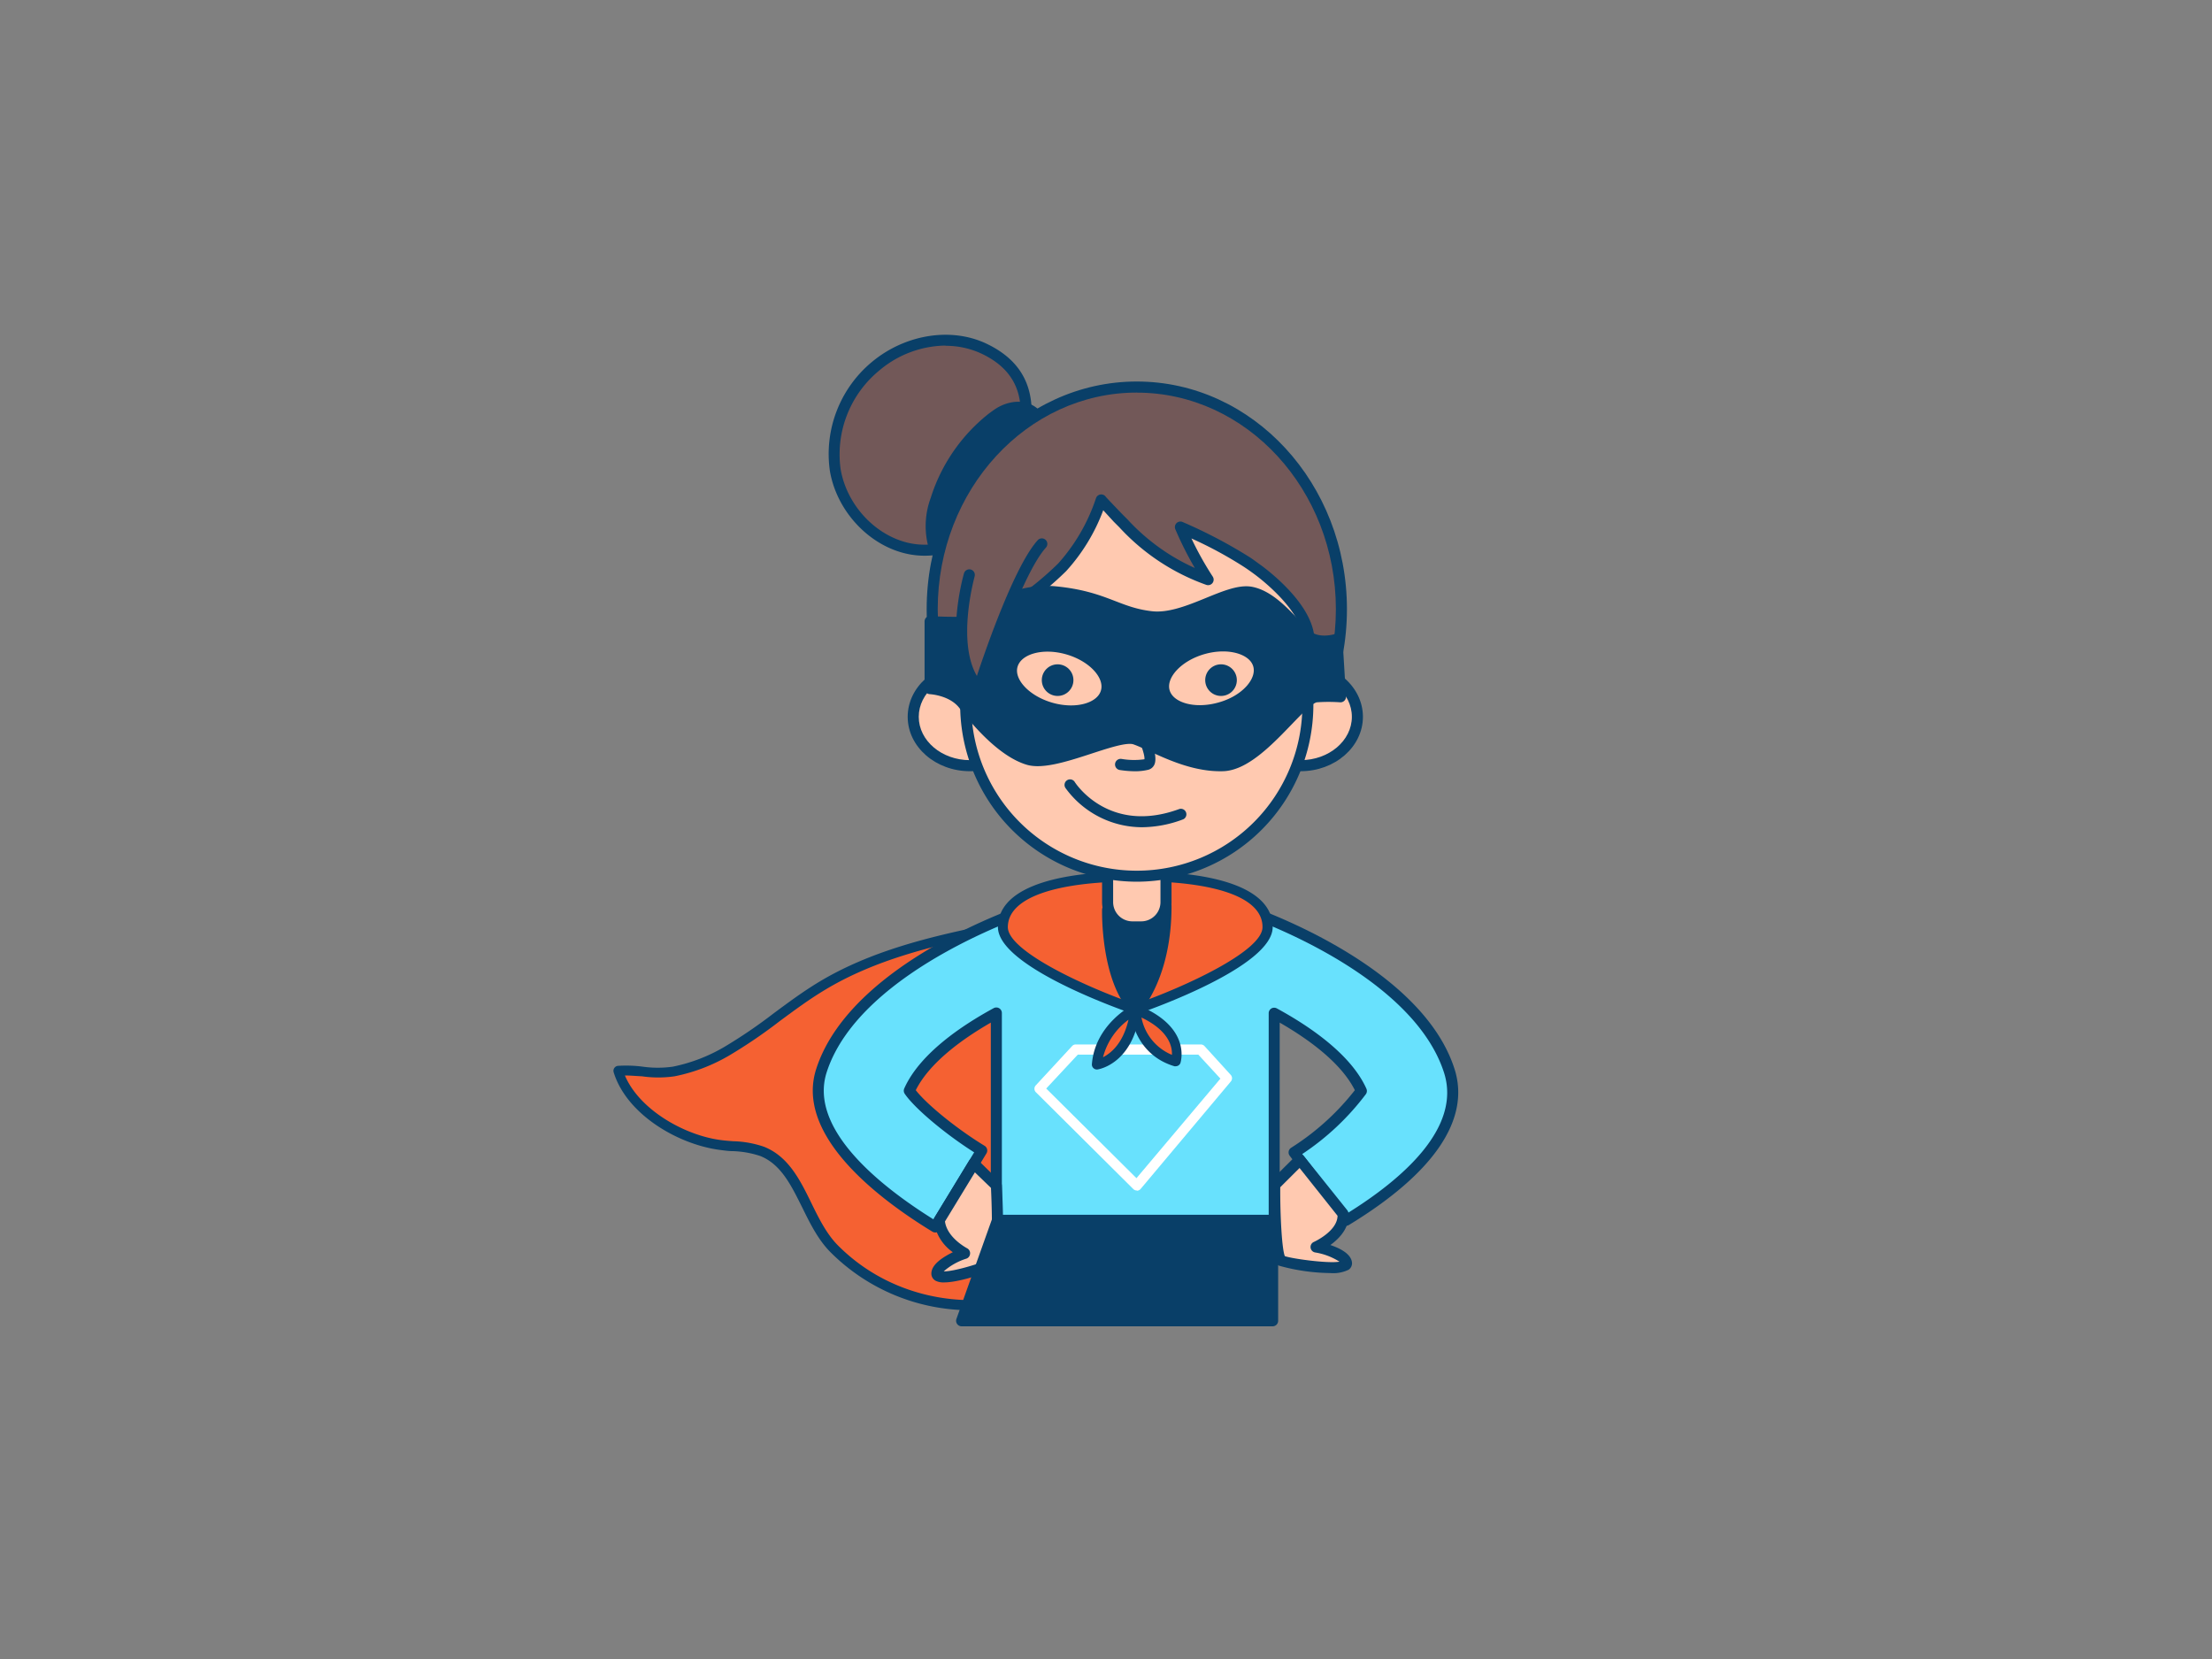 <svg xmlns="http://www.w3.org/2000/svg" viewBox="0 0 400 300"><rect x="0" y="0" width="400" height="300" fill="#808080" stroke="none"/><g id="_143_super_woman_outline" data-name="#143_super_woman_outline"><path d="M130.5,207.09c2.45.28,5,.21,7.3,1.12,6.89,2.74,7.77,12.27,13,17.56,10.45,10.61,26.41,12.86,39.95,7.24,6.75-2.8,10.69-7.23,15-12.9,4.54-6,4.57-12.92,4.39-20.3-.14-6-.34-12-2.15-17.69s-5.5-11-10.92-13.5c-6-2.72-12.91-1.6-19.33-.27-10.16,2.11-20.42,4.69-29.31,10.06-5.89,3.56-11,8.28-17,11.69a30.72,30.72,0,0,1-9.64,3.69c-3.46.63-6.79-.46-10-.15C114,201,123.26,206.24,130.5,207.09Z" fill="#f56132"/><path d="M175.8,236.93a35.78,35.78,0,0,1-25.66-10.53c-2.22-2.25-3.67-5.2-5.07-8.05-2-4-3.83-7.81-7.6-9.31a17.39,17.39,0,0,0-5-.88c-.68,0-1.36-.1-2-.18h0c-7.74-.91-17.15-6.42-19.5-14.08a.9.9,0,0,1,.77-1.16,23.39,23.39,0,0,1,4.51.15,19.53,19.53,0,0,0,5.4,0,30.21,30.21,0,0,0,9.36-3.59,91.58,91.58,0,0,0,8.95-6.1c2.58-1.91,5.24-3.88,8.05-5.58,9.35-5.66,20.18-8.21,29.59-10.17,6.66-1.38,13.69-2.5,19.88.33,5.14,2.35,9.3,7.47,11.4,14,1.91,6,2.06,12.33,2.2,17.94.19,8.14,0,14.85-4.58,20.86-4,5.24-8.13,10.19-15.35,13.19A39.75,39.75,0,0,1,175.8,236.93ZM113,194.48c2.67,6.3,11,10.94,17.59,11.71h0c.65.08,1.31.13,2,.18a18.54,18.54,0,0,1,5.57,1c4.41,1.75,6.52,6,8.56,10.18,1.33,2.72,2.72,5.53,4.73,7.58,9.87,10,25.16,12.78,39,7,6.82-2.83,10.65-7.38,14.61-12.61,4.2-5.56,4.4-11.95,4.21-19.74-.13-5.49-.28-11.71-2.11-17.43-2-6.1-5.76-10.83-10.44-13-5.7-2.61-12.39-1.53-18.77-.21-9.26,1.92-19.91,4.44-29,10-2.73,1.65-5.36,3.6-7.91,5.48a91,91,0,0,1-9.13,6.22,31.77,31.77,0,0,1-9.93,3.79,20.76,20.76,0,0,1-5.89,0C115,194.58,114,194.48,113,194.48Z" fill="#093f68"/><path d="M177.94,63.05c-6.33-3-14.27-1.32-19.64,3.18a20.62,20.62,0,0,0-7.25,18.7c1.14,6.91,6.68,13,13.56,14.32s14.53-2.67,17-9.23C185,80.79,190,68.75,177.94,63.05Z" fill="#725858"/><path d="M167.23,100.49a14.77,14.77,0,0,1-2.81-.26c-7.09-1.34-13.13-7.71-14.36-15.13a21.63,21.63,0,0,1,7.6-19.64c6-5,14.31-6.35,20.71-3.32h0c12.5,5.92,7.86,18.31,4.47,27.37l-.32.86C180.29,96.36,173.8,100.49,167.23,100.49Zm3.72-38A18.9,18.9,0,0,0,159,67,19.62,19.62,0,0,0,152,84.77c1.1,6.63,6.47,12.3,12.76,13.5,6.52,1.23,13.63-2.63,15.86-8.6l.32-.87c3.46-9.24,7.38-19.72-3.45-24.85h0A15.32,15.32,0,0,0,171,62.53Z" fill="#093f68"/><path d="M179.32,75.64a30.27,30.27,0,0,0-10,14.64,13.94,13.94,0,0,0-.58,7.66,4.19,4.19,0,0,0,1.76,2.67c1.77,1,4-.26,5.43-1.68,4.86-4.72,9.67-11.22,11.65-17.75.59-2,1.28-5-.54-6.54s-4.74-1.07-6.59.21C180,75.1,179.67,75.36,179.32,75.64Z" fill="#093f68"/><path d="M171.85,102a3.89,3.89,0,0,1-1.89-.49,5.1,5.1,0,0,1-2.24-3.29,14.72,14.72,0,0,1,.59-8.21,31.47,31.47,0,0,1,10.4-15.14h0c.37-.28.74-.55,1.12-.81,2.19-1.52,5.46-2.15,7.81-.15s1.55,5.25.84,7.59c-1.79,6-6.13,12.57-11.91,18.18A7.1,7.1,0,0,1,171.85,102Zm8.08-25.54a29.31,29.31,0,0,0-9.71,14.15,12.77,12.77,0,0,0-.56,7.1,3.29,3.29,0,0,0,1.28,2.06c1.24.7,3-.33,4.24-1.53,5.54-5.37,9.69-11.69,11.39-17.32.86-2.83.78-4.62-.23-5.49-1.53-1.3-3.86-.77-5.38.27l-1,.76Z" fill="#093f68"/><path d="M262.06,193.6c-6.38-19.81-40.12-30.47-41.55-30.47H190.09c-1.43,0-35.17,10.66-41.55,30.47-3.69,11.45,11.31,22.62,20.58,28.27l8.41-13.82c-5.49-3.34-11.37-8.24-13.09-10.81,2.55-5.67,9.4-10.58,15.73-14V221h50.25V183.22c6.34,3.44,13.19,8.34,15.74,14A45.51,45.51,0,0,1,234,208.38l9.37,12.29C252.66,215,265.74,205.05,262.06,193.6Z" fill="#68e1fd"/><path d="M169.12,222.87a1,1,0,0,1-.52-.15c-9.52-5.8-24.91-17.33-21-29.43,6.54-20.31,40.83-31.16,42.5-31.16h30.42c1.67,0,36,10.85,42.5,31.16h0c2.92,9.09-3.68,18.85-19.1,28.23a1,1,0,0,1-1.31-.24L233.22,209a1,1,0,0,1,.28-1.46A45.34,45.34,0,0,0,245,197.14c-2.51-5-8.47-9.28-13.59-12.22v36a1,1,0,0,1-1,1H180.17a1,1,0,0,1-1-1v-36c-5.11,2.94-11.06,7.21-13.57,12.22,2,2.59,7.5,7.05,12.45,10.06a1,1,0,0,1,.33,1.37L170,222.39a1,1,0,0,1-.85.48Zm51.34-58.74H190.09c-2.15.24-34.52,10.9-40.6,29.77-3.37,10.47,10.25,20.95,19.3,26.59l7.37-12.11c-5.29-3.35-10.8-8-12.55-10.58a1,1,0,0,1-.08-1c2.79-6.24,10.33-11.33,16.17-14.5a1,1,0,0,1,1.47.88V220h48.25V183.22a1,1,0,0,1,.49-.86,1,1,0,0,1,1,0c5.83,3.17,13.37,8.26,16.17,14.49a1,1,0,0,1-.08,1,46.55,46.55,0,0,1-11.52,10.84l8.17,10.7c9.93-6.17,20.68-15.46,17.47-25.44C255,175,222.66,164.37,220.46,164.13Z" fill="#093f68"/><path d="M205.57,215.28a.92.92,0,0,1-.63-.26L187.31,197.5a.89.89,0,0,1,0-1.24l6.56-7.1a.88.88,0,0,1,.66-.29h22.62a.92.92,0,0,1,.66.29l4.76,5.23a.9.9,0,0,1,0,1.18L206.26,215a.91.91,0,0,1-.65.32Zm-16.38-18.44,16.32,16.21,15.18-18-4-4.34H194.9Z" fill="#fff"/><path d="M229.24,167.61c0,6.64-23.94,14.88-23.94,14.88s-24-8.24-24-14.88,10.72-9.17,24-9.17S229.24,161,229.24,167.61Z" fill="#f56132"/><path d="M205.3,183.39a.71.71,0,0,1-.29,0c-2.52-.86-24.55-8.65-24.55-15.73,0-6.49,8.82-10.07,24.84-10.07s24.84,3.58,24.84,10.07c0,7.08-22,14.87-24.55,15.73A.71.71,0,0,1,205.3,183.39Zm0-24c-14.65,0-23.05,3-23.05,8.27,0,4.33,14,10.79,23.05,13.93,9-3.14,23-9.6,23-13.93C228.35,162.35,220,159.34,205.3,159.34Z" fill="#093f68"/><path d="M200.29,164.54s-.28,12.46,5,18c0,0,5.55-5.71,5.55-18.64Z" fill="#093f68"/><path d="M205.3,183.49a1,1,0,0,1-.72-.3c-5.51-5.73-5.3-18.14-5.29-18.67a1,1,0,0,1,.94-1l10.56-.68a1,1,0,0,1,1.06,1c0,13.18-5.6,19.09-5.83,19.34A1,1,0,0,1,205.3,183.49Zm-4-18c0,2.73.52,10.89,4,15.44,1.38-1.93,4.34-7.1,4.57-16Z" fill="#093f68"/><ellipse cx="205.57" cy="110.16" rx="36.99" ry="40.16" fill="#725858"/><path d="M205.57,151.32c-20.95,0-38-18.46-38-41.16s17-41.17,38-41.17,38,18.47,38,41.17S226.52,151.32,205.57,151.32Zm0-80.33c-19.84,0-36,17.57-36,39.17s16.15,39.16,36,39.16,36-17.57,36-39.16S225.42,71,205.57,71Z" fill="#093f68"/><path d="M200.29,157.05h10.56a0,0,0,0,1,0,0v6.08a4.48,4.48,0,0,1-4.48,4.48h-1.59a4.48,4.48,0,0,1-4.48-4.48v-6.08A0,0,0,0,1,200.29,157.05Z" fill="#ffc9b0"/><path d="M206.37,168.61h-1.6a5.49,5.49,0,0,1-5.48-5.48v-6.08a1,1,0,0,1,1-1h10.56a1,1,0,0,1,1,1v6.08A5.49,5.49,0,0,1,206.37,168.61Zm-5.08-10.56v5.08a3.48,3.48,0,0,0,3.48,3.48h1.6a3.48,3.48,0,0,0,3.48-3.48v-5.08Z" fill="#093f68"/><ellipse cx="175.39" cy="129.62" rx="10.26" ry="8.84" fill="#ffc9b0"/><path d="M175.4,139.46c-6.21,0-11.26-4.41-11.26-9.84s5.05-9.84,11.26-9.84,11.25,4.42,11.25,9.84S181.6,139.46,175.4,139.46Zm0-17.68c-5.11,0-9.26,3.52-9.26,7.84s4.15,7.84,9.26,7.84,9.25-3.51,9.25-7.84S180.5,121.78,175.4,121.78Z" fill="#093f68"/><ellipse cx="235.2" cy="129.62" rx="10.26" ry="8.84" fill="#ffc9b0"/><path d="M235.2,139.46c-6.21,0-11.26-4.41-11.26-9.84s5.05-9.84,11.26-9.84,11.26,4.42,11.26,9.84S241.41,139.46,235.2,139.46Zm0-17.68c-5.1,0-9.26,3.52-9.26,7.84s4.16,7.84,9.26,7.84,9.26-3.51,9.26-7.84S240.31,121.78,235.2,121.78Z" fill="#093f68"/><path d="M225.56,101.68a88.58,88.58,0,0,0-12.09-6.35,60.94,60.94,0,0,0,5,9.48,37.87,37.87,0,0,1-15.33-10.16c-.32-.34-4-4.18-4-4.24a34.88,34.88,0,0,1-7.06,12.18,57.68,57.68,0,0,1-8.47,6.85,15.72,15.72,0,0,1-6.52,3c-2.1.37-2.16,1.11-2.42,3.24-.47,3.91,0,7.86,0,11.79a30.94,30.94,0,0,0,61.88,0c0-4,.59-8.4.17-12.31-.5-4.67-5.68-9.48-9.16-12.11C226.88,102.59,226.22,102.13,225.56,101.68Z" fill="#ffc9b0"/><path d="M205.57,159.44a32,32,0,0,1-31.94-31.94c0-1.25,0-2.53-.09-3.77a52.84,52.84,0,0,1,.14-8.14c.27-2.21.44-3.61,3.24-4.1a14.83,14.83,0,0,0,6.12-2.86,56.17,56.17,0,0,0,8.32-6.74,33.4,33.4,0,0,0,6.84-11.83h0a1,1,0,0,1,1.28-.59.94.94,0,0,1,.49.38c.3.35,2.06,2.18,2.92,3.08l1,1a37.25,37.25,0,0,0,4.42,4.09,36.81,36.81,0,0,0,7.75,4.69,62.46,62.46,0,0,1-3.52-7,1,1,0,0,1,1.35-1.3,88.69,88.69,0,0,1,12.22,6.43h0c.7.47,1.38,1,2,1.43,2.68,2,9,7.33,9.55,12.8a50.36,50.36,0,0,1,0,8c-.08,1.55-.16,3-.16,4.46A32,32,0,0,1,205.57,159.44ZM199.5,92.27a33.9,33.9,0,0,1-6.7,11,59,59,0,0,1-8.61,7,16.94,16.94,0,0,1-6.93,3.2c-1.33.23-1.34.27-1.58,2.28a51.29,51.29,0,0,0-.14,7.92c0,1.26.09,2.55.09,3.84a29.94,29.94,0,0,0,59.88,0c0-1.49.08-3,.16-4.56a51.32,51.32,0,0,0,0-7.64c-.52-4.84-6.85-10-8.77-11.43-.61-.45-1.25-.91-1.92-1.35h0a72.35,72.35,0,0,0-9.53-5.16,59.13,59.13,0,0,0,3.86,6.91,1,1,0,0,1-.06,1.16,1,1,0,0,1-1.12.32,39.13,39.13,0,0,1-15.73-10.42l-1-1Z" fill="#093f68"/><circle cx="191.25" cy="122.99" r="2.86" fill="#093f68"/><circle cx="220.8" cy="122.99" r="2.86" fill="#093f68"/><path d="M205.29,139.47a18.6,18.6,0,0,1-2.81-.23,1,1,0,0,1,.34-2,13.49,13.49,0,0,0,4.13.06c.11-.9-1-3.87-2.4-6.63a1,1,0,0,1,1.77-.93c1,1.94,3.27,6.65,2.43,8.52a1.66,1.66,0,0,1-1.11.94A10.25,10.25,0,0,1,205.29,139.47Z" fill="#093f68"/><path d="M197.1,114.78h0l-13.66,0a1.6,1.6,0,0,1-1.59-1.6,1.59,1.59,0,0,1,1.59-1.58h0l13.66,0a1.59,1.59,0,0,1,0,3.18Z" fill="#093f68"/><path d="M216.58,115.11a1.59,1.59,0,0,1-.08-3.18l13.64-.7a1.59,1.59,0,1,1,.16,3.18l-13.64.7Z" fill="#093f68"/><path d="M206.5,149.59a17.14,17.14,0,0,1-13.81-7.07,1,1,0,1,1,1.68-1.08h0c.25.39,6.31,9.48,18.9,4.85a1,1,0,0,1,.69,1.87A21.43,21.43,0,0,1,206.5,149.59Z" fill="#093f68"/><path d="M176.08,210.43l4.09,4s.68,13.21-.48,14-10.27,3.75-10.27,1.87,5-3.66,5-3.66-4.32-2.21-4.57-6Z" fill="#ffc9b0"/><path d="M170.71,231.9a3.17,3.17,0,0,1-1.46-.27,1.46,1.46,0,0,1-.83-1.33c0-1.68,2.15-3,3.88-3.86a8.24,8.24,0,0,1-3.45-5.7,1.1,1.1,0,0,1,.14-.59l6.24-10.24a1,1,0,0,1,.73-.48,1,1,0,0,1,.82.28l4.09,4a1,1,0,0,1,.3.67c.71,13.77-.47,14.58-.91,14.89C179.48,229.78,173.82,231.9,170.71,231.9Zm-.1-2c1.83.08,7.17-1.57,8.38-2.26.46-1.2.47-7.41.21-12.83L176.29,212l-5.41,8.88c.41,3,4,4.83,4,4.85a1,1,0,0,1,.54,1,1,1,0,0,1-.66.87A11.36,11.36,0,0,0,170.61,229.94Z" fill="#093f68"/><path d="M235,209.72l-4.59,4.55s0,13.09,1.29,13.71,12,2.23,11.74.38S238,225.5,238,225.5s5.19-2.26,4.87-6Z" fill="#ffc9b0"/><path d="M240.55,230.21a35.67,35.67,0,0,1-9.25-1.33c-.55-.27-1.83-.89-1.85-14.6a1,1,0,0,1,.3-.72l4.58-4.55a1,1,0,0,1,.76-.29,1,1,0,0,1,.73.37l7.82,9.77a1,1,0,0,1,.21.54c.23,2.62-1.66,4.57-3.28,5.74,1.73.58,3.67,1.56,3.9,3.07a1.41,1.41,0,0,1-.6,1.4A6.36,6.36,0,0,1,240.55,230.21Zm-8.21-3.06c1.44.49,7.86,1.36,9.88,1a11.63,11.63,0,0,0-4.42-1.67,1,1,0,0,1-.21-1.9s4.24-1.9,4.28-4.73L235,211.21l-3.49,3.48C231.48,219.94,231.82,225.93,232.34,227.15Z" fill="#093f68"/><polygon points="230.13 238.84 173.89 238.84 180.37 220.67 230.13 220.67 230.13 238.84" fill="#093f68"/><path d="M230.13,239.84H173.89a1,1,0,0,1-.94-1.33l6.48-18.18a1,1,0,0,1,.94-.66h49.76a1,1,0,0,1,1,1v18.17A1,1,0,0,1,230.13,239.84Zm-54.82-2h53.82V221.67H181.07Z" fill="#093f68"/><path d="M241.77,115.58s-3.2,1.12-5.44-.64-5.76-7-10.08-7.84-11.84,5.15-18.08,4.42-8.31-3.6-17.27-4.49-14.88,5.51-18.07,5.51-4.64-.16-4.64-.16v12.15s4,.17,6.08,2.88,6.87,8.48,11.67,9.92,16.08-4.79,19.32-3.68,9.31,5,15.88,4.81S235.2,126.14,238.08,126a31.15,31.15,0,0,1,4.32,0Zm-41.72,9.54c-.83,2.95-5.33,4.25-10,2.92s-7.87-4.81-7-7.76,5.33-4.25,10-2.92S200.89,122.17,200.05,125.12ZM220.59,128c-4.72,1.33-9.22,0-10.05-2.92s2.31-6.42,7-7.76,9.22,0,10.05,2.92S225.31,126.71,220.59,128Z" fill="#093f68" stroke="#093f68" stroke-linecap="round" stroke-linejoin="round" stroke-width="2"/><path d="M175.28,104s-4.07,14.15,1.72,20.47c0,0,6.54-20.68,11.38-26" fill="#725858"/><path d="M177,125.42a1,1,0,0,1-.74-.32c-6.1-6.66-2.12-20.82-1.94-21.42a1,1,0,0,1,1.23-.69,1,1,0,0,1,.69,1.24c0,.13-3.28,11.66.41,18,1.75-5.26,6.88-20,11-24.54a1,1,0,0,1,1.41-.08,1,1,0,0,1,.07,1.42c-4.63,5.13-11.11,25.46-11.17,25.66a1,1,0,0,1-.74.68Z" fill="#093f68"/><path d="M205.3,182.49s-6.42,3.27-7,10C198.35,192.5,204.21,191.65,205.3,182.49Z" fill="#f56132"/><path d="M198.35,193.4a.9.9,0,0,1-.62-.25.88.88,0,0,1-.28-.72c.57-7.16,7.16-10.6,7.44-10.74a.9.9,0,0,1,1.3.91c-1.15,9.72-7.45,10.75-7.71,10.79Zm5.72-9a12.2,12.2,0,0,0-4.61,6.78C200.86,190.47,203.07,188.72,204.07,184.39Z" fill="#093f68"/><path d="M205.3,182.49s.18,7.28,7.33,9.42C212.63,191.91,214.67,186.24,205.3,182.49Z" fill="#f56132"/><path d="M212.63,192.81a.78.78,0,0,1-.26,0c-7.68-2.3-8-10.18-8-10.25a.88.88,0,0,1,.39-.76.87.87,0,0,1,.84-.1c10.07,4,7.87,10.49,7.85,10.55A.91.91,0,0,1,212.63,192.81ZM206.41,184a9.2,9.2,0,0,0,5.51,6.75C212,189.27,211.38,186.37,206.41,184Z" fill="#093f68"/></g></svg>